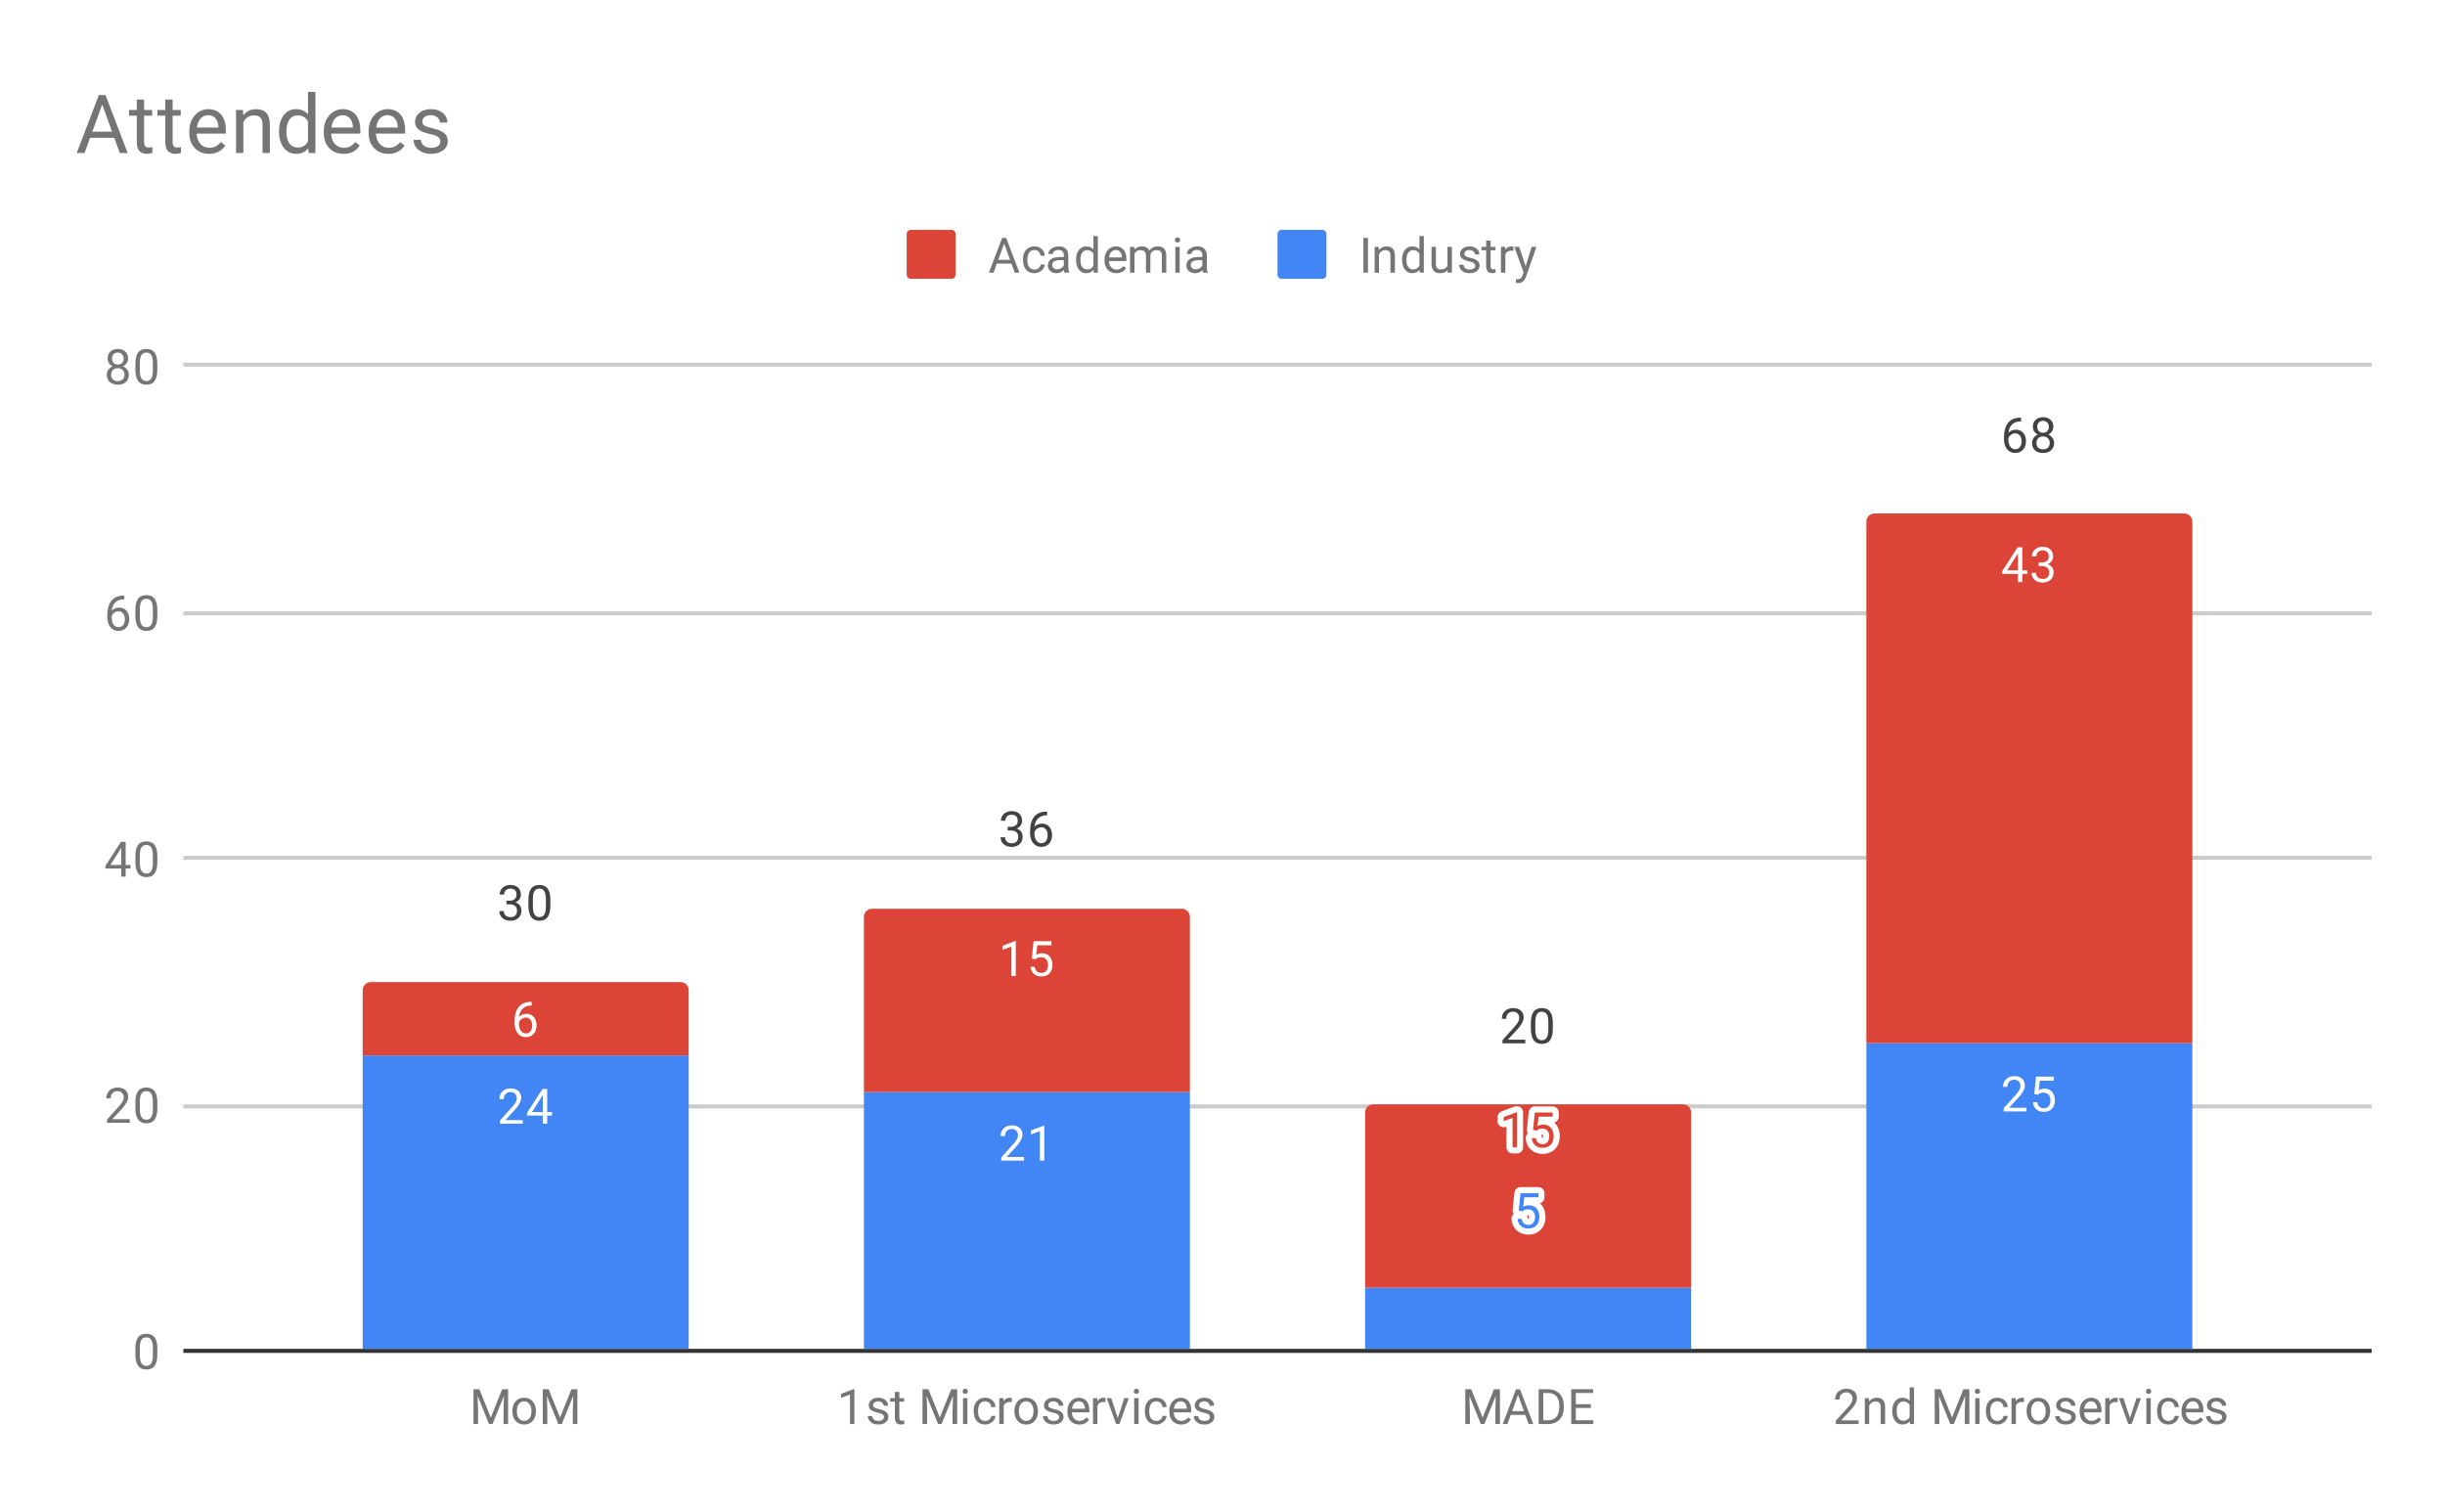<svg version="1.1" viewBox="0.0 0.0 600.0 371.0" fill="none" stroke="none" stroke-linecap="square" stroke-miterlimit="10" width="600" height="371" xmlns:xlink="http://www.w3.org/1999/xlink" xmlns="http://www.w3.org/2000/svg"><path fill="#ffffff" d="M0 0L600.0 0L600.0 371.0L0 371.0L0 0Z" fill-rule="nonzero"/><path fill="#ffffff" d="M0 0L600.0 0L600.0 371.0L0 371.0L0 0Z" fill-rule="nonzero"/><path stroke="#333333" stroke-width="1.0" stroke-linecap="butt" d="M45.5 331.5L581.5 331.5" fill-rule="nonzero"/><path stroke="#cccccc" stroke-width="1.0" stroke-linecap="butt" d="M45.5 271.5L581.5 271.5" fill-rule="nonzero"/><path stroke="#cccccc" stroke-width="1.0" stroke-linecap="butt" d="M45.5 210.5L581.5 210.5" fill-rule="nonzero"/><path stroke="#cccccc" stroke-width="1.0" stroke-linecap="butt" d="M45.5 150.5L581.5 150.5" fill-rule="nonzero"/><path stroke="#cccccc" stroke-width="1.0" stroke-linecap="butt" d="M45.5 89.5L581.5 89.5" fill-rule="nonzero"/><clipPath id="id_0"><path d="M45.55 89.783L581.45 89.783L581.45 331.45L45.55 331.45L45.55 89.783Z" clip-rule="nonzero"/></clipPath><path stroke="#000000" stroke-width="0.0" stroke-linecap="butt" stroke-opacity="0.0" clip-path="url(#id_0)" d="M169.0 331.0L89.0 331.0L89.0 259.0L169.0 259.0Z" fill-rule="nonzero"/><path fill="#4285f4" clip-path="url(#id_0)" d="M169.0 331.0L89.0 331.0L89.0 259.0L169.0 259.0Z" fill-rule="nonzero"/><path stroke="#000000" stroke-width="0.0" stroke-linecap="butt" stroke-opacity="0.0" clip-path="url(#id_0)" d="M292.0 331.0L212.0 331.0L212.0 268.0L292.0 268.0Z" fill-rule="nonzero"/><path fill="#4285f4" clip-path="url(#id_0)" d="M292.0 331.0L212.0 331.0L212.0 268.0L292.0 268.0Z" fill-rule="nonzero"/><path stroke="#000000" stroke-width="0.0" stroke-linecap="butt" stroke-opacity="0.0" clip-path="url(#id_0)" d="M415.0 331.0L335.0 331.0L335.0 316.0L415.0 316.0Z" fill-rule="nonzero"/><path fill="#4285f4" clip-path="url(#id_0)" d="M415.0 331.0L335.0 331.0L335.0 316.0L415.0 316.0Z" fill-rule="nonzero"/><path stroke="#000000" stroke-width="0.0" stroke-linecap="butt" stroke-opacity="0.0" clip-path="url(#id_0)" d="M538.0 331.0L458.0 331.0L458.0 256.0L538.0 256.0Z" fill-rule="nonzero"/><path fill="#4285f4" clip-path="url(#id_0)" d="M538.0 331.0L458.0 331.0L458.0 256.0L538.0 256.0Z" fill-rule="nonzero"/><path stroke="#000000" stroke-width="0.0" stroke-linecap="butt" stroke-opacity="0.0" clip-path="url(#id_0)" d="M169.0 259.0L89.0 259.0L89.0 243.0C89.0 241.895 89.895 241.0 91.0 241.0L167.0 241.0C168.105 241.0 169.0 241.895 169.0 243.0Z" fill-rule="nonzero"/><path fill="#db4437" clip-path="url(#id_0)" d="M169.0 259.0L89.0 259.0L89.0 243.0C89.0 241.895 89.895 241.0 91.0 241.0L167.0 241.0C168.105 241.0 169.0 241.895 169.0 243.0Z" fill-rule="nonzero"/><path stroke="#000000" stroke-width="0.0" stroke-linecap="butt" stroke-opacity="0.0" clip-path="url(#id_0)" d="M292.0 268.0L212.0 268.0L212.0 225.0C212.0 223.895 212.895 223.0 214.0 223.0L290.0 223.0C291.105 223.0 292.0 223.895 292.0 225.0Z" fill-rule="nonzero"/><path fill="#db4437" clip-path="url(#id_0)" d="M292.0 268.0L212.0 268.0L212.0 225.0C212.0 223.895 212.895 223.0 214.0 223.0L290.0 223.0C291.105 223.0 292.0 223.895 292.0 225.0Z" fill-rule="nonzero"/><path stroke="#000000" stroke-width="0.0" stroke-linecap="butt" stroke-opacity="0.0" clip-path="url(#id_0)" d="M415.0 316.0L335.0 316.0L335.0 273.0C335.0 271.895 335.895 271.0 337.0 271.0L413.0 271.0C414.105 271.0 415.0 271.895 415.0 273.0Z" fill-rule="nonzero"/><path fill="#db4437" clip-path="url(#id_0)" d="M415.0 316.0L335.0 316.0L335.0 273.0C335.0 271.895 335.895 271.0 337.0 271.0L413.0 271.0C414.105 271.0 415.0 271.895 415.0 273.0Z" fill-rule="nonzero"/><path stroke="#000000" stroke-width="0.0" stroke-linecap="butt" stroke-opacity="0.0" clip-path="url(#id_0)" d="M538.0 256.0L458.0 256.0L458.0 128.0C458.0 126.895 458.895 126.0 460.0 126.0L536.0 126.0C537.105 126.0 538.0 126.895 538.0 128.0Z" fill-rule="nonzero"/><path fill="#db4437" clip-path="url(#id_0)" d="M538.0 256.0L458.0 256.0L458.0 128.0C458.0 126.895 458.895 126.0 460.0 126.0L536.0 126.0C537.105 126.0 538.0 126.895 538.0 128.0Z" fill-rule="nonzero"/><path stroke="#4285f4" stroke-width="3.0" stroke-linejoin="round" stroke-linecap="round" d="M128.297 275.75L122.703 275.75L122.703 274.969L125.656 271.688Q126.312 270.938 126.562 270.484Q126.812 270.016 126.812 269.516Q126.812 268.844 126.406 268.422Q126.016 267.984 125.328 267.984Q124.531 267.984 124.078 268.453Q123.625 268.906 123.625 269.734L122.547 269.734Q122.547 268.547 123.297 267.828Q124.062 267.094 125.328 267.094Q126.531 267.094 127.219 267.719Q127.906 268.344 127.906 269.391Q127.906 270.641 126.297 272.391L124.016 274.859L128.297 274.859L128.297 275.75ZM134.281 272.891L135.469 272.891L135.469 273.766L134.281 273.766L134.281 275.75L133.203 275.75L133.203 273.766L129.312 273.766L129.312 273.125L133.125 267.219L134.281 267.219L134.281 272.891ZM130.547 272.891L133.203 272.891L133.203 268.703L133.062 268.938L130.547 272.891Z" fill-rule="nonzero"/><path fill="#ffffff" d="M128.297 275.75L122.703 275.75L122.703 274.969L125.656 271.688Q126.312 270.938 126.562 270.484Q126.812 270.016 126.812 269.516Q126.812 268.844 126.406 268.422Q126.016 267.984 125.328 267.984Q124.531 267.984 124.078 268.453Q123.625 268.906 123.625 269.734L122.547 269.734Q122.547 268.547 123.297 267.828Q124.062 267.094 125.328 267.094Q126.531 267.094 127.219 267.719Q127.906 268.344 127.906 269.391Q127.906 270.641 126.297 272.391L124.016 274.859L128.297 274.859L128.297 275.75ZM134.281 272.891L135.469 272.891L135.469 273.766L134.281 273.766L134.281 275.75L133.203 275.75L133.203 273.766L129.312 273.766L129.312 273.125L133.125 267.219L134.281 267.219L134.281 272.891ZM130.547 272.891L133.203 272.891L133.203 268.703L133.062 268.938L130.547 272.891Z" fill-rule="nonzero"/><path stroke="#4285f4" stroke-width="3.0" stroke-linejoin="round" stroke-linecap="round" d="M251.297 284.812L245.703 284.812L245.703 284.031L248.656 280.75Q249.312 280.0 249.562 279.547Q249.812 279.078 249.812 278.578Q249.812 277.906 249.406 277.484Q249.016 277.047 248.328 277.047Q247.531 277.047 247.078 277.516Q246.625 277.969 246.625 278.797L245.547 278.797Q245.547 277.609 246.297 276.891Q247.062 276.156 248.328 276.156Q249.531 276.156 250.219 276.781Q250.906 277.406 250.906 278.453Q250.906 279.703 249.297 281.453L247.016 283.922L251.297 283.922L251.297 284.812ZM256.266 284.812L255.188 284.812L255.188 277.594L253.0 278.391L253.0 277.406L256.109 276.234L256.266 276.234L256.266 284.812Z" fill-rule="nonzero"/><path fill="#ffffff" d="M251.297 284.812L245.703 284.812L245.703 284.031L248.656 280.75Q249.312 280.0 249.562 279.547Q249.812 279.078 249.812 278.578Q249.812 277.906 249.406 277.484Q249.016 277.047 248.328 277.047Q247.531 277.047 247.078 277.516Q246.625 277.969 246.625 278.797L245.547 278.797Q245.547 277.609 246.297 276.891Q247.062 276.156 248.328 276.156Q249.531 276.156 250.219 276.781Q250.906 277.406 250.906 278.453Q250.906 279.703 249.297 281.453L247.016 283.922L251.297 283.922L251.297 284.812ZM256.266 284.812L255.188 284.812L255.188 277.594L253.0 278.391L253.0 277.406L256.109 276.234L256.266 276.234L256.266 284.812Z" fill-rule="nonzero"/><path stroke="#ffffff" stroke-width="3.0" stroke-linejoin="round" stroke-linecap="round" d="M372.703 297.065L373.141 292.815L377.516 292.815L377.516 293.815L374.062 293.815L373.797 296.143Q374.438 295.768 375.234 295.768Q376.391 295.768 377.078 296.549Q377.766 297.315 377.766 298.627Q377.766 299.94 377.047 300.705Q376.344 301.471 375.062 301.471Q373.938 301.471 373.219 300.846Q372.5 300.205 372.406 299.096L373.422 299.096Q373.531 299.83 373.953 300.205Q374.375 300.58 375.062 300.58Q375.812 300.58 376.25 300.065Q376.688 299.549 376.688 298.643Q376.688 297.783 376.219 297.268Q375.75 296.752 374.969 296.752Q374.266 296.752 373.859 297.049L373.578 297.283L372.703 297.065Z" fill-rule="nonzero"/><path fill="#4285f4" d="M372.703 297.065L373.141 292.815L377.516 292.815L377.516 293.815L374.062 293.815L373.797 296.143Q374.438 295.768 375.234 295.768Q376.391 295.768 377.078 296.549Q377.766 297.315 377.766 298.627Q377.766 299.94 377.047 300.705Q376.344 301.471 375.062 301.471Q373.938 301.471 373.219 300.846Q372.5 300.205 372.406 299.096L373.422 299.096Q373.531 299.83 373.953 300.205Q374.375 300.58 375.062 300.58Q375.812 300.58 376.25 300.065Q376.688 299.549 376.688 298.643Q376.688 297.783 376.219 297.268Q375.75 296.752 374.969 296.752Q374.266 296.752 373.859 297.049L373.578 297.283L372.703 297.065Z" fill-rule="nonzero"/><path stroke="#4285f4" stroke-width="3.0" stroke-linejoin="round" stroke-linecap="round" d="M497.297 272.729L491.703 272.729L491.703 271.948L494.656 268.667Q495.312 267.917 495.562 267.464Q495.812 266.995 495.812 266.495Q495.812 265.823 495.406 265.401Q495.016 264.964 494.328 264.964Q493.531 264.964 493.078 265.432Q492.625 265.885 492.625 266.714L491.547 266.714Q491.547 265.526 492.297 264.807Q493.062 264.073 494.328 264.073Q495.531 264.073 496.219 264.698Q496.906 265.323 496.906 266.37Q496.906 267.62 495.297 269.37L493.016 271.839L497.297 271.839L497.297 272.729ZM499.203 268.448L499.641 264.198L504.016 264.198L504.016 265.198L500.562 265.198L500.297 267.526Q500.938 267.151 501.734 267.151Q502.891 267.151 503.578 267.932Q504.266 268.698 504.266 270.01Q504.266 271.323 503.547 272.089Q502.844 272.854 501.562 272.854Q500.438 272.854 499.719 272.229Q499.0 271.589 498.906 270.479L499.922 270.479Q500.031 271.214 500.453 271.589Q500.875 271.964 501.562 271.964Q502.312 271.964 502.75 271.448Q503.188 270.932 503.188 270.026Q503.188 269.167 502.719 268.651Q502.25 268.135 501.469 268.135Q500.766 268.135 500.359 268.432L500.078 268.667L499.203 268.448Z" fill-rule="nonzero"/><path fill="#ffffff" d="M497.297 272.729L491.703 272.729L491.703 271.948L494.656 268.667Q495.312 267.917 495.562 267.464Q495.812 266.995 495.812 266.495Q495.812 265.823 495.406 265.401Q495.016 264.964 494.328 264.964Q493.531 264.964 493.078 265.432Q492.625 265.885 492.625 266.714L491.547 266.714Q491.547 265.526 492.297 264.807Q493.062 264.073 494.328 264.073Q495.531 264.073 496.219 264.698Q496.906 265.323 496.906 266.37Q496.906 267.62 495.297 269.37L493.016 271.839L497.297 271.839L497.297 272.729ZM499.203 268.448L499.641 264.198L504.016 264.198L504.016 265.198L500.562 265.198L500.297 267.526Q500.938 267.151 501.734 267.151Q502.891 267.151 503.578 267.932Q504.266 268.698 504.266 270.01Q504.266 271.323 503.547 272.089Q502.844 272.854 501.562 272.854Q500.438 272.854 499.719 272.229Q499.0 271.589 498.906 270.479L499.922 270.479Q500.031 271.214 500.453 271.589Q500.875 271.964 501.562 271.964Q502.312 271.964 502.75 271.448Q503.188 270.932 503.188 270.026Q503.188 269.167 502.719 268.651Q502.25 268.135 501.469 268.135Q500.766 268.135 500.359 268.432L500.078 268.667L499.203 268.448Z" fill-rule="nonzero"/><path stroke="#db4437" stroke-width="3.0" stroke-linejoin="round" stroke-linecap="round" d="M130.469 245.856L130.469 246.762L130.266 246.762Q129.0 246.794 128.25 247.528Q127.5 248.247 127.375 249.559Q128.062 248.794 129.219 248.794Q130.328 248.794 131.0 249.575Q131.672 250.356 131.672 251.606Q131.672 252.919 130.953 253.716Q130.234 254.512 129.016 254.512Q127.797 254.512 127.031 253.575Q126.281 252.622 126.281 251.137L126.281 250.731Q126.281 248.372 127.281 247.122Q128.281 245.872 130.266 245.856L130.469 245.856ZM129.047 249.7Q128.484 249.7 128.016 250.028Q127.547 250.356 127.359 250.872L127.359 251.262Q127.359 252.325 127.828 252.966Q128.312 253.606 129.016 253.606Q129.75 253.606 130.172 253.075Q130.594 252.528 130.594 251.653Q130.594 250.778 130.172 250.247Q129.75 249.7 129.047 249.7Z" fill-rule="nonzero"/><path fill="#ffffff" d="M130.469 245.856L130.469 246.762L130.266 246.762Q129.0 246.794 128.25 247.528Q127.5 248.247 127.375 249.559Q128.062 248.794 129.219 248.794Q130.328 248.794 131.0 249.575Q131.672 250.356 131.672 251.606Q131.672 252.919 130.953 253.716Q130.234 254.512 129.016 254.512Q127.797 254.512 127.031 253.575Q126.281 252.622 126.281 251.137L126.281 250.731Q126.281 248.372 127.281 247.122Q128.281 245.872 130.266 245.856L130.469 245.856ZM129.047 249.7Q128.484 249.7 128.016 250.028Q127.547 250.356 127.359 250.872L127.359 251.262Q127.359 252.325 127.828 252.966Q128.312 253.606 129.016 253.606Q129.75 253.606 130.172 253.075Q130.594 252.528 130.594 251.653Q130.594 250.778 130.172 250.247Q129.75 249.7 129.047 249.7Z" fill-rule="nonzero"/><path stroke="#db4437" stroke-width="3.0" stroke-linejoin="round" stroke-linecap="round" d="M249.266 239.5L248.188 239.5L248.188 232.281L246.0 233.078L246.0 232.094L249.109 230.922L249.266 230.922L249.266 239.5ZM253.203 235.219L253.641 230.969L258.016 230.969L258.016 231.969L254.562 231.969L254.297 234.297Q254.938 233.922 255.734 233.922Q256.891 233.922 257.578 234.703Q258.266 235.469 258.266 236.781Q258.266 238.094 257.547 238.859Q256.844 239.625 255.562 239.625Q254.438 239.625 253.719 239.0Q253.0 238.359 252.906 237.25L253.922 237.25Q254.031 237.984 254.453 238.359Q254.875 238.734 255.562 238.734Q256.312 238.734 256.75 238.219Q257.188 237.703 257.188 236.797Q257.188 235.938 256.719 235.422Q256.25 234.906 255.469 234.906Q254.766 234.906 254.359 235.203L254.078 235.438L253.203 235.219Z" fill-rule="nonzero"/><path fill="#ffffff" d="M249.266 239.5L248.188 239.5L248.188 232.281L246.0 233.078L246.0 232.094L249.109 230.922L249.266 230.922L249.266 239.5ZM253.203 235.219L253.641 230.969L258.016 230.969L258.016 231.969L254.562 231.969L254.297 234.297Q254.938 233.922 255.734 233.922Q256.891 233.922 257.578 234.703Q258.266 235.469 258.266 236.781Q258.266 238.094 257.547 238.859Q256.844 239.625 255.562 239.625Q254.438 239.625 253.719 239.0Q253.0 238.359 252.906 237.25L253.922 237.25Q254.031 237.984 254.453 238.359Q254.875 238.734 255.562 238.734Q256.312 238.734 256.75 238.219Q257.188 237.703 257.188 236.797Q257.188 235.938 256.719 235.422Q256.25 234.906 255.469 234.906Q254.766 234.906 254.359 235.203L254.078 235.438L253.203 235.219Z" fill-rule="nonzero"/><path stroke="#ffffff" stroke-width="3.0" stroke-linejoin="round" stroke-linecap="round" d="M372.266 281.546L371.188 281.546L371.188 274.327L369.0 275.124L369.0 274.14L372.109 272.968L372.266 272.968L372.266 281.546ZM376.203 277.265L376.641 273.015L381.016 273.015L381.016 274.015L377.562 274.015L377.297 276.343Q377.938 275.968 378.734 275.968Q379.891 275.968 380.578 276.749Q381.266 277.515 381.266 278.827Q381.266 280.14 380.547 280.905Q379.844 281.671 378.562 281.671Q377.438 281.671 376.719 281.046Q376.0 280.405 375.906 279.296L376.922 279.296Q377.031 280.03 377.453 280.405Q377.875 280.78 378.562 280.78Q379.312 280.78 379.75 280.265Q380.188 279.749 380.188 278.843Q380.188 277.983 379.719 277.468Q379.25 276.952 378.469 276.952Q377.766 276.952 377.359 277.249L377.078 277.483L376.203 277.265Z" fill-rule="nonzero"/><path fill="#db4437" d="M372.266 281.546L371.188 281.546L371.188 274.327L369.0 275.124L369.0 274.14L372.109 272.968L372.266 272.968L372.266 281.546ZM376.203 277.265L376.641 273.015L381.016 273.015L381.016 274.015L377.562 274.015L377.297 276.343Q377.938 275.968 378.734 275.968Q379.891 275.968 380.578 276.749Q381.266 277.515 381.266 278.827Q381.266 280.14 380.547 280.905Q379.844 281.671 378.562 281.671Q377.438 281.671 376.719 281.046Q376.0 280.405 375.906 279.296L376.922 279.296Q377.031 280.03 377.453 280.405Q377.875 280.78 378.562 280.78Q379.312 280.78 379.75 280.265Q380.188 279.749 380.188 278.843Q380.188 277.983 379.719 277.468Q379.25 276.952 378.469 276.952Q377.766 276.952 377.359 277.249L377.078 277.483L376.203 277.265Z" fill-rule="nonzero"/><path stroke="#db4437" stroke-width="3.0" stroke-linejoin="round" stroke-linecap="round" d="M496.281 139.974L497.469 139.974L497.469 140.849L496.281 140.849L496.281 142.833L495.203 142.833L495.203 140.849L491.312 140.849L491.312 140.208L495.125 134.302L496.281 134.302L496.281 139.974ZM492.547 139.974L495.203 139.974L495.203 135.786L495.062 136.021L492.547 139.974ZM500.281 138.036L501.094 138.036Q501.875 138.021 502.312 137.63Q502.75 137.24 502.75 136.568Q502.75 135.068 501.25 135.068Q500.547 135.068 500.125 135.474Q499.719 135.88 499.719 136.536L498.625 136.536Q498.625 135.521 499.359 134.849Q500.109 134.177 501.25 134.177Q502.453 134.177 503.141 134.818Q503.828 135.458 503.828 136.599Q503.828 137.161 503.469 137.677Q503.109 138.193 502.484 138.458Q503.188 138.677 503.562 139.193Q503.953 139.708 503.953 140.458Q503.953 141.599 503.203 142.286Q502.453 142.958 501.25 142.958Q500.062 142.958 499.297 142.302Q498.547 141.646 498.547 140.583L499.641 140.583Q499.641 141.255 500.078 141.661Q500.516 142.068 501.266 142.068Q502.047 142.068 502.453 141.661Q502.875 141.24 502.875 140.474Q502.875 139.74 502.422 139.349Q501.969 138.943 501.094 138.927L500.281 138.927L500.281 138.036Z" fill-rule="nonzero"/><path fill="#ffffff" d="M496.281 139.974L497.469 139.974L497.469 140.849L496.281 140.849L496.281 142.833L495.203 142.833L495.203 140.849L491.312 140.849L491.312 140.208L495.125 134.302L496.281 134.302L496.281 139.974ZM492.547 139.974L495.203 139.974L495.203 135.786L495.062 136.021L492.547 139.974ZM500.281 138.036L501.094 138.036Q501.875 138.021 502.312 137.63Q502.75 137.24 502.75 136.568Q502.75 135.068 501.25 135.068Q500.547 135.068 500.125 135.474Q499.719 135.88 499.719 136.536L498.625 136.536Q498.625 135.521 499.359 134.849Q500.109 134.177 501.25 134.177Q502.453 134.177 503.141 134.818Q503.828 135.458 503.828 136.599Q503.828 137.161 503.469 137.677Q503.109 138.193 502.484 138.458Q503.188 138.677 503.562 139.193Q503.953 139.708 503.953 140.458Q503.953 141.599 503.203 142.286Q502.453 142.958 501.25 142.958Q500.062 142.958 499.297 142.302Q498.547 141.646 498.547 140.583L499.641 140.583Q499.641 141.255 500.078 141.661Q500.516 142.068 501.266 142.068Q502.047 142.068 502.453 141.661Q502.875 141.24 502.875 140.474Q502.875 139.74 502.422 139.349Q501.969 138.943 501.094 138.927L500.281 138.927L500.281 138.036Z" fill-rule="nonzero"/><path stroke="#ffffff" stroke-width="3.0" stroke-linejoin="round" stroke-linecap="round" d="M124.281 221.028L125.094 221.028Q125.875 221.012 126.312 220.622Q126.75 220.231 126.75 219.559Q126.75 218.059 125.25 218.059Q124.547 218.059 124.125 218.466Q123.719 218.872 123.719 219.528L122.625 219.528Q122.625 218.512 123.359 217.841Q124.109 217.169 125.25 217.169Q126.453 217.169 127.141 217.809Q127.828 218.45 127.828 219.591Q127.828 220.153 127.469 220.669Q127.109 221.184 126.484 221.45Q127.188 221.669 127.562 222.184Q127.953 222.7 127.953 223.45Q127.953 224.591 127.203 225.278Q126.453 225.95 125.25 225.95Q124.062 225.95 123.297 225.294Q122.547 224.637 122.547 223.575L123.641 223.575Q123.641 224.247 124.078 224.653Q124.516 225.059 125.266 225.059Q126.047 225.059 126.453 224.653Q126.875 224.231 126.875 223.466Q126.875 222.731 126.422 222.341Q125.969 221.934 125.094 221.919L124.281 221.919L124.281 221.028ZM135.062 222.184Q135.062 224.091 134.406 225.028Q133.766 225.95 132.375 225.95Q131.016 225.95 130.359 225.044Q129.703 224.137 129.672 222.325L129.672 220.887Q129.672 218.997 130.312 218.091Q130.969 217.169 132.359 217.169Q133.734 217.169 134.391 218.059Q135.047 218.934 135.062 220.778L135.062 222.184ZM133.969 220.7Q133.969 219.325 133.578 218.7Q133.203 218.059 132.359 218.059Q131.531 218.059 131.141 218.7Q130.766 219.325 130.766 220.622L130.766 222.356Q130.766 223.731 131.156 224.403Q131.562 225.059 132.375 225.059Q133.172 225.059 133.562 224.434Q133.953 223.809 133.969 222.481L133.969 220.7Z" fill-rule="nonzero"/><path fill="#424242" d="M124.281 221.028L125.094 221.028Q125.875 221.012 126.312 220.622Q126.75 220.231 126.75 219.559Q126.75 218.059 125.25 218.059Q124.547 218.059 124.125 218.466Q123.719 218.872 123.719 219.528L122.625 219.528Q122.625 218.512 123.359 217.841Q124.109 217.169 125.25 217.169Q126.453 217.169 127.141 217.809Q127.828 218.45 127.828 219.591Q127.828 220.153 127.469 220.669Q127.109 221.184 126.484 221.45Q127.188 221.669 127.562 222.184Q127.953 222.7 127.953 223.45Q127.953 224.591 127.203 225.278Q126.453 225.95 125.25 225.95Q124.062 225.95 123.297 225.294Q122.547 224.637 122.547 223.575L123.641 223.575Q123.641 224.247 124.078 224.653Q124.516 225.059 125.266 225.059Q126.047 225.059 126.453 224.653Q126.875 224.231 126.875 223.466Q126.875 222.731 126.422 222.341Q125.969 221.934 125.094 221.919L124.281 221.919L124.281 221.028ZM135.062 222.184Q135.062 224.091 134.406 225.028Q133.766 225.95 132.375 225.95Q131.016 225.95 130.359 225.044Q129.703 224.137 129.672 222.325L129.672 220.887Q129.672 218.997 130.312 218.091Q130.969 217.169 132.359 217.169Q133.734 217.169 134.391 218.059Q135.047 218.934 135.062 220.778L135.062 222.184ZM133.969 220.7Q133.969 219.325 133.578 218.7Q133.203 218.059 132.359 218.059Q131.531 218.059 131.141 218.7Q130.766 219.325 130.766 220.622L130.766 222.356Q130.766 223.731 131.156 224.403Q131.562 225.059 132.375 225.059Q133.172 225.059 133.562 224.434Q133.953 223.809 133.969 222.481L133.969 220.7Z" fill-rule="nonzero"/><path stroke="#ffffff" stroke-width="3.0" stroke-linejoin="round" stroke-linecap="round" d="M247.281 202.903L248.094 202.903Q248.875 202.887 249.312 202.497Q249.75 202.106 249.75 201.434Q249.75 199.934 248.25 199.934Q247.547 199.934 247.125 200.341Q246.719 200.747 246.719 201.403L245.625 201.403Q245.625 200.387 246.359 199.716Q247.109 199.044 248.25 199.044Q249.453 199.044 250.141 199.684Q250.828 200.325 250.828 201.466Q250.828 202.028 250.469 202.544Q250.109 203.059 249.484 203.325Q250.188 203.544 250.562 204.059Q250.953 204.575 250.953 205.325Q250.953 206.466 250.203 207.153Q249.453 207.825 248.25 207.825Q247.062 207.825 246.297 207.169Q245.547 206.512 245.547 205.45L246.641 205.45Q246.641 206.122 247.078 206.528Q247.516 206.934 248.266 206.934Q249.047 206.934 249.453 206.528Q249.875 206.106 249.875 205.341Q249.875 204.606 249.422 204.216Q248.969 203.809 248.094 203.794L247.281 203.794L247.281 202.903ZM256.969 199.169L256.969 200.075L256.766 200.075Q255.5 200.106 254.75 200.841Q254.0 201.559 253.875 202.872Q254.562 202.106 255.719 202.106Q256.828 202.106 257.5 202.887Q258.172 203.669 258.172 204.919Q258.172 206.231 257.453 207.028Q256.734 207.825 255.516 207.825Q254.297 207.825 253.531 206.887Q252.781 205.934 252.781 204.45L252.781 204.044Q252.781 201.684 253.781 200.434Q254.781 199.184 256.766 199.169L256.969 199.169ZM255.547 203.012Q254.984 203.012 254.516 203.341Q254.047 203.669 253.859 204.184L253.859 204.575Q253.859 205.637 254.328 206.278Q254.812 206.919 255.516 206.919Q256.25 206.919 256.672 206.387Q257.094 205.841 257.094 204.966Q257.094 204.091 256.672 203.559Q256.25 203.012 255.547 203.012Z" fill-rule="nonzero"/><path fill="#424242" d="M247.281 202.903L248.094 202.903Q248.875 202.887 249.312 202.497Q249.75 202.106 249.75 201.434Q249.75 199.934 248.25 199.934Q247.547 199.934 247.125 200.341Q246.719 200.747 246.719 201.403L245.625 201.403Q245.625 200.387 246.359 199.716Q247.109 199.044 248.25 199.044Q249.453 199.044 250.141 199.684Q250.828 200.325 250.828 201.466Q250.828 202.028 250.469 202.544Q250.109 203.059 249.484 203.325Q250.188 203.544 250.562 204.059Q250.953 204.575 250.953 205.325Q250.953 206.466 250.203 207.153Q249.453 207.825 248.25 207.825Q247.062 207.825 246.297 207.169Q245.547 206.512 245.547 205.45L246.641 205.45Q246.641 206.122 247.078 206.528Q247.516 206.934 248.266 206.934Q249.047 206.934 249.453 206.528Q249.875 206.106 249.875 205.341Q249.875 204.606 249.422 204.216Q248.969 203.809 248.094 203.794L247.281 203.794L247.281 202.903ZM256.969 199.169L256.969 200.075L256.766 200.075Q255.5 200.106 254.75 200.841Q254.0 201.559 253.875 202.872Q254.562 202.106 255.719 202.106Q256.828 202.106 257.5 202.887Q258.172 203.669 258.172 204.919Q258.172 206.231 257.453 207.028Q256.734 207.825 255.516 207.825Q254.297 207.825 253.531 206.887Q252.781 205.934 252.781 204.45L252.781 204.044Q252.781 201.684 253.781 200.434Q254.781 199.184 256.766 199.169L256.969 199.169ZM255.547 203.012Q254.984 203.012 254.516 203.341Q254.047 203.669 253.859 204.184L253.859 204.575Q253.859 205.637 254.328 206.278Q254.812 206.919 255.516 206.919Q256.25 206.919 256.672 206.387Q257.094 205.841 257.094 204.966Q257.094 204.091 256.672 203.559Q256.25 203.012 255.547 203.012Z" fill-rule="nonzero"/><path stroke="#ffffff" stroke-width="3.0" stroke-linejoin="round" stroke-linecap="round" d="M374.297 256.033L368.703 256.033L368.703 255.252L371.656 251.971Q372.312 251.221 372.562 250.768Q372.812 250.299 372.812 249.799Q372.812 249.127 372.406 248.705Q372.016 248.268 371.328 248.268Q370.531 248.268 370.078 248.736Q369.625 249.19 369.625 250.018L368.547 250.018Q368.547 248.83 369.297 248.111Q370.062 247.377 371.328 247.377Q372.531 247.377 373.219 248.002Q373.906 248.627 373.906 249.674Q373.906 250.924 372.297 252.674L370.016 255.143L374.297 255.143L374.297 256.033ZM381.062 252.393Q381.062 254.299 380.406 255.236Q379.766 256.158 378.375 256.158Q377.016 256.158 376.359 255.252Q375.703 254.346 375.672 252.533L375.672 251.096Q375.672 249.205 376.312 248.299Q376.969 247.377 378.359 247.377Q379.734 247.377 380.391 248.268Q381.047 249.143 381.062 250.986L381.062 252.393ZM379.969 250.908Q379.969 249.533 379.578 248.908Q379.203 248.268 378.359 248.268Q377.531 248.268 377.141 248.908Q376.766 249.533 376.766 250.83L376.766 252.565Q376.766 253.94 377.156 254.611Q377.562 255.268 378.375 255.268Q379.172 255.268 379.562 254.643Q379.953 254.018 379.969 252.69L379.969 250.908Z" fill-rule="nonzero"/><path fill="#424242" d="M374.297 256.033L368.703 256.033L368.703 255.252L371.656 251.971Q372.312 251.221 372.562 250.768Q372.812 250.299 372.812 249.799Q372.812 249.127 372.406 248.705Q372.016 248.268 371.328 248.268Q370.531 248.268 370.078 248.736Q369.625 249.19 369.625 250.018L368.547 250.018Q368.547 248.83 369.297 248.111Q370.062 247.377 371.328 247.377Q372.531 247.377 373.219 248.002Q373.906 248.627 373.906 249.674Q373.906 250.924 372.297 252.674L370.016 255.143L374.297 255.143L374.297 256.033ZM381.062 252.393Q381.062 254.299 380.406 255.236Q379.766 256.158 378.375 256.158Q377.016 256.158 376.359 255.252Q375.703 254.346 375.672 252.533L375.672 251.096Q375.672 249.205 376.312 248.299Q376.969 247.377 378.359 247.377Q379.734 247.377 380.391 248.268Q381.047 249.143 381.062 250.986L381.062 252.393ZM379.969 250.908Q379.969 249.533 379.578 248.908Q379.203 248.268 378.359 248.268Q377.531 248.268 377.141 248.908Q376.766 249.533 376.766 250.83L376.766 252.565Q376.766 253.94 377.156 254.611Q377.562 255.268 378.375 255.268Q379.172 255.268 379.562 254.643Q379.953 254.018 379.969 252.69L379.969 250.908Z" fill-rule="nonzero"/><path stroke="#ffffff" stroke-width="3.0" stroke-linejoin="round" stroke-linecap="round" d="M495.969 102.502L495.969 103.408L495.766 103.408Q494.5 103.44 493.75 104.174Q493.0 104.893 492.875 106.205Q493.562 105.44 494.719 105.44Q495.828 105.44 496.5 106.221Q497.172 107.002 497.172 108.252Q497.172 109.565 496.453 110.361Q495.734 111.158 494.516 111.158Q493.297 111.158 492.531 110.221Q491.781 109.268 491.781 107.783L491.781 107.377Q491.781 105.018 492.781 103.768Q493.781 102.518 495.766 102.502L495.969 102.502ZM494.547 106.346Q493.984 106.346 493.516 106.674Q493.047 107.002 492.859 107.518L492.859 107.908Q492.859 108.971 493.328 109.611Q493.812 110.252 494.516 110.252Q495.25 110.252 495.672 109.721Q496.094 109.174 496.094 108.299Q496.094 107.424 495.672 106.893Q495.25 106.346 494.547 106.346ZM503.891 104.721Q503.891 105.361 503.547 105.861Q503.203 106.361 502.641 106.643Q503.297 106.924 503.688 107.486Q504.078 108.033 504.078 108.736Q504.078 109.83 503.328 110.502Q502.594 111.158 501.375 111.158Q500.141 111.158 499.391 110.502Q498.656 109.83 498.656 108.736Q498.656 108.033 499.031 107.486Q499.406 106.924 500.078 106.643Q499.516 106.361 499.188 105.861Q498.859 105.361 498.859 104.721Q498.859 103.643 499.547 103.018Q500.234 102.377 501.375 102.377Q502.5 102.377 503.188 103.018Q503.891 103.643 503.891 104.721ZM503.0 108.705Q503.0 107.986 502.547 107.549Q502.094 107.096 501.359 107.096Q500.625 107.096 500.172 107.549Q499.734 107.986 499.734 108.721Q499.734 109.44 500.172 109.861Q500.609 110.268 501.375 110.268Q502.125 110.268 502.562 109.846Q503.0 109.424 503.0 108.705ZM501.375 103.268Q500.734 103.268 500.328 103.674Q499.938 104.065 499.938 104.752Q499.938 105.393 500.328 105.799Q500.719 106.205 501.359 106.205Q502.016 106.205 502.406 105.799Q502.797 105.393 502.797 104.752Q502.797 104.096 502.391 103.69Q501.984 103.268 501.375 103.268Z" fill-rule="nonzero"/><path fill="#424242" d="M495.969 102.502L495.969 103.408L495.766 103.408Q494.5 103.44 493.75 104.174Q493.0 104.893 492.875 106.205Q493.562 105.44 494.719 105.44Q495.828 105.44 496.5 106.221Q497.172 107.002 497.172 108.252Q497.172 109.565 496.453 110.361Q495.734 111.158 494.516 111.158Q493.297 111.158 492.531 110.221Q491.781 109.268 491.781 107.783L491.781 107.377Q491.781 105.018 492.781 103.768Q493.781 102.518 495.766 102.502L495.969 102.502ZM494.547 106.346Q493.984 106.346 493.516 106.674Q493.047 107.002 492.859 107.518L492.859 107.908Q492.859 108.971 493.328 109.611Q493.812 110.252 494.516 110.252Q495.25 110.252 495.672 109.721Q496.094 109.174 496.094 108.299Q496.094 107.424 495.672 106.893Q495.25 106.346 494.547 106.346ZM503.891 104.721Q503.891 105.361 503.547 105.861Q503.203 106.361 502.641 106.643Q503.297 106.924 503.688 107.486Q504.078 108.033 504.078 108.736Q504.078 109.83 503.328 110.502Q502.594 111.158 501.375 111.158Q500.141 111.158 499.391 110.502Q498.656 109.83 498.656 108.736Q498.656 108.033 499.031 107.486Q499.406 106.924 500.078 106.643Q499.516 106.361 499.188 105.861Q498.859 105.361 498.859 104.721Q498.859 103.643 499.547 103.018Q500.234 102.377 501.375 102.377Q502.5 102.377 503.188 103.018Q503.891 103.643 503.891 104.721ZM503.0 108.705Q503.0 107.986 502.547 107.549Q502.094 107.096 501.359 107.096Q500.625 107.096 500.172 107.549Q499.734 107.986 499.734 108.721Q499.734 109.44 500.172 109.861Q500.609 110.268 501.375 110.268Q502.125 110.268 502.562 109.846Q503.0 109.424 503.0 108.705ZM501.375 103.268Q500.734 103.268 500.328 103.674Q499.938 104.065 499.938 104.752Q499.938 105.393 500.328 105.799Q500.719 106.205 501.359 106.205Q502.016 106.205 502.406 105.799Q502.797 105.393 502.797 104.752Q502.797 104.096 502.391 103.69Q501.984 103.268 501.375 103.268Z" fill-rule="nonzero"/><path fill="#757575" d="M38.612 332.309Q38.612 334.216 37.956 335.153Q37.316 336.075 35.925 336.075Q34.566 336.075 33.909 335.169Q33.253 334.262 33.222 332.45L33.222 331.012Q33.222 329.122 33.862 328.216Q34.519 327.294 35.909 327.294Q37.284 327.294 37.941 328.184Q38.597 329.059 38.612 330.903L38.612 332.309ZM37.519 330.825Q37.519 329.45 37.128 328.825Q36.753 328.184 35.909 328.184Q35.081 328.184 34.691 328.825Q34.316 329.45 34.316 330.747L34.316 332.481Q34.316 333.856 34.706 334.528Q35.112 335.184 35.925 335.184Q36.722 335.184 37.112 334.559Q37.503 333.934 37.519 332.606L37.519 330.825Z" fill-rule="nonzero"/><path fill="#757575" d="M31.847 275.533L26.253 275.533L26.253 274.752L29.206 271.471Q29.863 270.721 30.113 270.268Q30.363 269.799 30.363 269.299Q30.363 268.627 29.956 268.205Q29.566 267.768 28.878 267.768Q28.081 267.768 27.628 268.236Q27.175 268.69 27.175 269.518L26.097 269.518Q26.097 268.33 26.847 267.611Q27.613 266.877 28.878 266.877Q30.081 266.877 30.769 267.502Q31.456 268.127 31.456 269.174Q31.456 270.424 29.847 272.174L27.566 274.643L31.847 274.643L31.847 275.533ZM38.612 271.893Q38.612 273.799 37.956 274.736Q37.316 275.658 35.925 275.658Q34.566 275.658 33.909 274.752Q33.253 273.846 33.222 272.033L33.222 270.596Q33.222 268.705 33.862 267.799Q34.519 266.877 35.909 266.877Q37.284 266.877 37.941 267.768Q38.597 268.643 38.612 270.486L38.612 271.893ZM37.519 270.408Q37.519 269.033 37.128 268.408Q36.753 267.768 35.909 267.768Q35.081 267.768 34.691 268.408Q34.316 269.033 34.316 270.33L34.316 272.065Q34.316 273.44 34.706 274.111Q35.112 274.768 35.925 274.768Q36.722 274.768 37.112 274.143Q37.503 273.518 37.519 272.19L37.519 270.408Z" fill-rule="nonzero"/><path fill="#757575" d="M30.831 212.257L32.019 212.257L32.019 213.132L30.831 213.132L30.831 215.117L29.753 215.117L29.753 213.132L25.863 213.132L25.863 212.492L29.675 206.585L30.831 206.585L30.831 212.257ZM27.097 212.257L29.753 212.257L29.753 208.07L29.613 208.304L27.097 212.257ZM38.612 211.476Q38.612 213.382 37.956 214.32Q37.316 215.242 35.925 215.242Q34.566 215.242 33.909 214.335Q33.253 213.429 33.222 211.617L33.222 210.179Q33.222 208.289 33.862 207.382Q34.519 206.46 35.909 206.46Q37.284 206.46 37.941 207.351Q38.597 208.226 38.612 210.07L38.612 211.476ZM37.519 209.992Q37.519 208.617 37.128 207.992Q36.753 207.351 35.909 207.351Q35.081 207.351 34.691 207.992Q34.316 208.617 34.316 209.914L34.316 211.648Q34.316 213.023 34.706 213.695Q35.112 214.351 35.925 214.351Q36.722 214.351 37.112 213.726Q37.503 213.101 37.519 211.773L37.519 209.992Z" fill-rule="nonzero"/><path fill="#757575" d="M30.519 146.169L30.519 147.075L30.316 147.075Q29.05 147.106 28.3 147.841Q27.55 148.559 27.425 149.872Q28.113 149.106 29.269 149.106Q30.378 149.106 31.05 149.887Q31.722 150.669 31.722 151.919Q31.722 153.231 31.003 154.028Q30.284 154.825 29.066 154.825Q27.847 154.825 27.081 153.887Q26.331 152.934 26.331 151.45L26.331 151.044Q26.331 148.684 27.331 147.434Q28.331 146.184 30.316 146.169L30.519 146.169ZM29.097 150.012Q28.534 150.012 28.066 150.341Q27.597 150.669 27.409 151.184L27.409 151.575Q27.409 152.637 27.878 153.278Q28.363 153.919 29.066 153.919Q29.8 153.919 30.222 153.387Q30.644 152.841 30.644 151.966Q30.644 151.091 30.222 150.559Q29.8 150.012 29.097 150.012ZM38.612 151.059Q38.612 152.966 37.956 153.903Q37.316 154.825 35.925 154.825Q34.566 154.825 33.909 153.919Q33.253 153.012 33.222 151.2L33.222 149.762Q33.222 147.872 33.862 146.966Q34.519 146.044 35.909 146.044Q37.284 146.044 37.941 146.934Q38.597 147.809 38.612 149.653L38.612 151.059ZM37.519 149.575Q37.519 148.2 37.128 147.575Q36.753 146.934 35.909 146.934Q35.081 146.934 34.691 147.575Q34.316 148.2 34.316 149.497L34.316 151.231Q34.316 152.606 34.706 153.278Q35.112 153.934 35.925 153.934Q36.722 153.934 37.112 153.309Q37.503 152.684 37.519 151.356L37.519 149.575Z" fill-rule="nonzero"/><path fill="#757575" d="M31.441 87.971Q31.441 88.611 31.097 89.111Q30.753 89.611 30.191 89.893Q30.847 90.174 31.238 90.736Q31.628 91.283 31.628 91.986Q31.628 93.08 30.878 93.752Q30.144 94.408 28.925 94.408Q27.691 94.408 26.941 93.752Q26.206 93.08 26.206 91.986Q26.206 91.283 26.581 90.736Q26.956 90.174 27.628 89.893Q27.066 89.611 26.738 89.111Q26.409 88.611 26.409 87.971Q26.409 86.893 27.097 86.268Q27.784 85.627 28.925 85.627Q30.05 85.627 30.738 86.268Q31.441 86.893 31.441 87.971ZM30.55 91.955Q30.55 91.236 30.097 90.799Q29.644 90.346 28.909 90.346Q28.175 90.346 27.722 90.799Q27.284 91.236 27.284 91.971Q27.284 92.69 27.722 93.111Q28.159 93.518 28.925 93.518Q29.675 93.518 30.113 93.096Q30.55 92.674 30.55 91.955ZM28.925 86.518Q28.284 86.518 27.878 86.924Q27.488 87.315 27.488 88.002Q27.488 88.643 27.878 89.049Q28.269 89.455 28.909 89.455Q29.566 89.455 29.956 89.049Q30.347 88.643 30.347 88.002Q30.347 87.346 29.941 86.94Q29.534 86.518 28.925 86.518ZM38.612 90.643Q38.612 92.549 37.956 93.486Q37.316 94.408 35.925 94.408Q34.566 94.408 33.909 93.502Q33.253 92.596 33.222 90.783L33.222 89.346Q33.222 87.455 33.862 86.549Q34.519 85.627 35.909 85.627Q37.284 85.627 37.941 86.518Q38.597 87.393 38.612 89.236L38.612 90.643ZM37.519 89.158Q37.519 87.783 37.128 87.158Q36.753 86.518 35.909 86.518Q35.081 86.518 34.691 87.158Q34.316 87.783 34.316 89.08L34.316 90.815Q34.316 92.19 34.706 92.861Q35.112 93.518 35.925 93.518Q36.722 93.518 37.112 92.893Q37.503 92.268 37.519 90.94L37.519 89.158Z" fill-rule="nonzero"/><path fill="#757575" d="M117.644 340.919L120.441 347.872L123.223 340.919L124.691 340.919L124.691 349.45L123.566 349.45L123.566 346.122L123.676 342.544L120.863 349.45L120.004 349.45L117.207 342.559L117.316 346.122L117.316 349.45L116.191 349.45L116.191 340.919L117.644 340.919ZM125.738 346.216Q125.738 345.294 126.098 344.544Q126.473 343.794 127.129 343.403Q127.785 342.997 128.613 342.997Q129.91 342.997 130.707 343.887Q131.519 344.778 131.519 346.278L131.519 346.356Q131.519 347.278 131.16 348.012Q130.801 348.747 130.144 349.169Q129.488 349.575 128.629 349.575Q127.348 349.575 126.535 348.684Q125.738 347.778 125.738 346.294L125.738 346.216ZM126.832 346.356Q126.832 347.403 127.316 348.044Q127.816 348.684 128.629 348.684Q129.457 348.684 129.941 348.044Q130.426 347.387 130.426 346.216Q130.426 345.184 129.926 344.544Q129.441 343.887 128.613 343.887Q127.816 343.887 127.316 344.528Q126.832 345.153 126.832 346.356ZM134.644 340.919L137.441 347.872L140.223 340.919L141.691 340.919L141.691 349.45L140.566 349.45L140.566 346.122L140.676 342.544L137.863 349.45L137.004 349.45L134.207 342.559L134.316 346.122L134.316 349.45L133.191 349.45L133.191 340.919L134.644 340.919Z" fill-rule="nonzero"/><path fill="#757575" d="M209.668 349.45L208.59 349.45L208.59 342.231L206.402 343.028L206.402 342.044L209.512 340.872L209.668 340.872L209.668 349.45ZM216.918 347.762Q216.918 347.325 216.574 347.091Q216.246 346.841 215.418 346.669Q214.605 346.497 214.121 346.247Q213.637 345.997 213.402 345.669Q213.184 345.325 213.184 344.856Q213.184 344.075 213.84 343.544Q214.496 342.997 215.527 342.997Q216.605 342.997 217.262 343.559Q217.934 344.106 217.934 344.966L216.855 344.966Q216.855 344.528 216.465 344.216Q216.09 343.887 215.527 343.887Q214.934 343.887 214.59 344.153Q214.262 344.403 214.262 344.809Q214.262 345.2 214.574 345.403Q214.887 345.606 215.699 345.794Q216.512 345.966 217.012 346.216Q217.512 346.466 217.746 346.825Q217.996 347.184 217.996 347.684Q217.996 348.544 217.309 349.059Q216.637 349.575 215.559 349.575Q214.793 349.575 214.199 349.309Q213.621 349.028 213.293 348.544Q212.965 348.059 212.965 347.497L214.043 347.497Q214.074 348.044 214.48 348.372Q214.887 348.684 215.559 348.684Q216.168 348.684 216.543 348.434Q216.918 348.184 216.918 347.762ZM220.699 341.575L220.699 343.106L221.871 343.106L221.871 343.95L220.699 343.95L220.699 347.872Q220.699 348.262 220.855 348.45Q221.012 348.637 221.387 348.637Q221.574 348.637 221.902 348.575L221.902 349.45Q221.48 349.575 221.074 349.575Q220.355 349.575 219.98 349.137Q219.605 348.684 219.605 347.872L219.605 343.95L218.449 343.95L218.449 343.106L219.605 343.106L219.605 341.575L220.699 341.575ZM227.84 340.919L230.637 347.872L233.418 340.919L234.887 340.919L234.887 349.45L233.762 349.45L233.762 346.122L233.871 342.544L231.059 349.45L230.199 349.45L227.402 342.559L227.512 346.122L227.512 349.45L226.387 349.45L226.387 340.919L227.84 340.919ZM237.402 349.45L236.324 349.45L236.324 343.106L237.402 343.106L237.402 349.45ZM236.23 341.434Q236.23 341.169 236.387 340.981Q236.559 340.794 236.871 340.794Q237.184 340.794 237.34 340.981Q237.512 341.169 237.512 341.434Q237.512 341.684 237.34 341.872Q237.184 342.044 236.871 342.044Q236.559 342.044 236.387 341.872Q236.23 341.684 236.23 341.434ZM241.762 348.684Q242.34 348.684 242.777 348.341Q243.215 347.981 243.262 347.45L244.293 347.45Q244.262 347.997 243.902 348.497Q243.559 348.981 242.98 349.278Q242.418 349.575 241.762 349.575Q240.465 349.575 239.699 348.716Q238.949 347.841 238.949 346.341L238.949 346.153Q238.949 345.231 239.277 344.512Q239.621 343.794 240.246 343.403Q240.887 342.997 241.762 342.997Q242.824 342.997 243.527 343.637Q244.246 344.262 244.293 345.294L243.262 345.294Q243.215 344.669 242.793 344.278Q242.371 343.887 241.762 343.887Q240.934 343.887 240.48 344.481Q240.027 345.075 240.027 346.2L240.027 346.403Q240.027 347.497 240.48 348.091Q240.934 348.684 241.762 348.684ZM248.293 344.075Q248.043 344.044 247.762 344.044Q246.684 344.044 246.309 344.95L246.309 349.45L245.23 349.45L245.23 343.106L246.277 343.106L246.293 343.841Q246.824 342.997 247.809 342.997Q248.121 342.997 248.293 343.075L248.293 344.075ZM248.934 346.216Q248.934 345.294 249.293 344.544Q249.668 343.794 250.324 343.403Q250.98 342.997 251.809 342.997Q253.105 342.997 253.902 343.887Q254.715 344.778 254.715 346.278L254.715 346.356Q254.715 347.278 254.355 348.012Q253.996 348.747 253.34 349.169Q252.684 349.575 251.824 349.575Q250.543 349.575 249.73 348.684Q248.934 347.778 248.934 346.294L248.934 346.216ZM250.027 346.356Q250.027 347.403 250.512 348.044Q251.012 348.684 251.824 348.684Q252.652 348.684 253.137 348.044Q253.621 347.387 253.621 346.216Q253.621 345.184 253.121 344.544Q252.637 343.887 251.809 343.887Q251.012 343.887 250.512 344.528Q250.027 345.153 250.027 346.356ZM259.918 347.762Q259.918 347.325 259.574 347.091Q259.246 346.841 258.418 346.669Q257.605 346.497 257.121 346.247Q256.637 345.997 256.402 345.669Q256.184 345.325 256.184 344.856Q256.184 344.075 256.84 343.544Q257.496 342.997 258.527 342.997Q259.605 342.997 260.262 343.559Q260.934 344.106 260.934 344.966L259.855 344.966Q259.855 344.528 259.465 344.216Q259.09 343.887 258.527 343.887Q257.934 343.887 257.59 344.153Q257.262 344.403 257.262 344.809Q257.262 345.2 257.574 345.403Q257.887 345.606 258.699 345.794Q259.512 345.966 260.012 346.216Q260.512 346.466 260.746 346.825Q260.996 347.184 260.996 347.684Q260.996 348.544 260.309 349.059Q259.637 349.575 258.559 349.575Q257.793 349.575 257.199 349.309Q256.621 349.028 256.293 348.544Q255.965 348.059 255.965 347.497L257.043 347.497Q257.074 348.044 257.48 348.372Q257.887 348.684 258.559 348.684Q259.168 348.684 259.543 348.434Q259.918 348.184 259.918 347.762ZM264.855 349.575Q263.559 349.575 262.746 348.731Q261.949 347.872 261.949 346.45L261.949 346.262Q261.949 345.309 262.309 344.575Q262.668 343.825 263.309 343.419Q263.965 342.997 264.715 342.997Q265.949 342.997 266.637 343.809Q267.324 344.622 267.324 346.137L267.324 346.591L263.027 346.591Q263.059 347.528 263.574 348.106Q264.105 348.684 264.918 348.684Q265.48 348.684 265.871 348.45Q266.277 348.216 266.59 347.825L267.246 348.341Q266.449 349.575 264.855 349.575ZM264.715 343.887Q264.059 343.887 263.605 344.372Q263.168 344.841 263.074 345.7L266.246 345.7L266.246 345.622Q266.199 344.794 265.793 344.341Q265.402 343.887 264.715 343.887ZM271.293 344.075Q271.043 344.044 270.762 344.044Q269.684 344.044 269.309 344.95L269.309 349.45L268.23 349.45L268.23 343.106L269.277 343.106L269.293 343.841Q269.824 342.997 270.809 342.997Q271.121 342.997 271.293 343.075L271.293 344.075ZM274.309 347.981L275.887 343.106L276.996 343.106L274.715 349.45L273.887 349.45L271.59 343.106L272.699 343.106L274.309 347.981ZM279.402 349.45L278.324 349.45L278.324 343.106L279.402 343.106L279.402 349.45ZM278.23 341.434Q278.23 341.169 278.387 340.981Q278.559 340.794 278.871 340.794Q279.184 340.794 279.34 340.981Q279.512 341.169 279.512 341.434Q279.512 341.684 279.34 341.872Q279.184 342.044 278.871 342.044Q278.559 342.044 278.387 341.872Q278.23 341.684 278.23 341.434ZM283.762 348.684Q284.34 348.684 284.777 348.341Q285.215 347.981 285.262 347.45L286.293 347.45Q286.262 347.997 285.902 348.497Q285.559 348.981 284.98 349.278Q284.418 349.575 283.762 349.575Q282.465 349.575 281.699 348.716Q280.949 347.841 280.949 346.341L280.949 346.153Q280.949 345.231 281.277 344.512Q281.621 343.794 282.246 343.403Q282.887 342.997 283.762 342.997Q284.824 342.997 285.527 343.637Q286.246 344.262 286.293 345.294L285.262 345.294Q285.215 344.669 284.793 344.278Q284.371 343.887 283.762 343.887Q282.934 343.887 282.48 344.481Q282.027 345.075 282.027 346.2L282.027 346.403Q282.027 347.497 282.48 348.091Q282.934 348.684 283.762 348.684ZM289.855 349.575Q288.559 349.575 287.746 348.731Q286.949 347.872 286.949 346.45L286.949 346.262Q286.949 345.309 287.309 344.575Q287.668 343.825 288.309 343.419Q288.965 342.997 289.715 342.997Q290.949 342.997 291.637 343.809Q292.324 344.622 292.324 346.137L292.324 346.591L288.027 346.591Q288.059 347.528 288.574 348.106Q289.105 348.684 289.918 348.684Q290.48 348.684 290.871 348.45Q291.277 348.216 291.59 347.825L292.246 348.341Q291.449 349.575 289.855 349.575ZM289.715 343.887Q289.059 343.887 288.605 344.372Q288.168 344.841 288.074 345.7L291.246 345.7L291.246 345.622Q291.199 344.794 290.793 344.341Q290.402 343.887 289.715 343.887ZM296.918 347.762Q296.918 347.325 296.574 347.091Q296.246 346.841 295.418 346.669Q294.605 346.497 294.121 346.247Q293.637 345.997 293.402 345.669Q293.184 345.325 293.184 344.856Q293.184 344.075 293.84 343.544Q294.496 342.997 295.527 342.997Q296.605 342.997 297.262 343.559Q297.934 344.106 297.934 344.966L296.855 344.966Q296.855 344.528 296.465 344.216Q296.09 343.887 295.527 343.887Q294.934 343.887 294.59 344.153Q294.262 344.403 294.262 344.809Q294.262 345.2 294.574 345.403Q294.887 345.606 295.699 345.794Q296.512 345.966 297.012 346.216Q297.512 346.466 297.746 346.825Q297.996 347.184 297.996 347.684Q297.996 348.544 297.309 349.059Q296.637 349.575 295.559 349.575Q294.793 349.575 294.199 349.309Q293.621 349.028 293.293 348.544Q292.965 348.059 292.965 347.497L294.043 347.497Q294.074 348.044 294.48 348.372Q294.887 348.684 295.559 348.684Q296.168 348.684 296.543 348.434Q296.918 348.184 296.918 347.762Z" fill-rule="nonzero"/><path fill="#757575" d="M361.035 340.919L363.832 347.872L366.613 340.919L368.082 340.919L368.082 349.45L366.957 349.45L366.957 346.122L367.066 342.544L364.254 349.45L363.395 349.45L360.598 342.559L360.707 346.122L360.707 349.45L359.582 349.45L359.582 340.919L361.035 340.919ZM374.301 347.216L370.723 347.216L369.926 349.45L368.77 349.45L372.02 340.919L373.004 340.919L376.27 349.45L375.113 349.45L374.301 347.216ZM371.066 346.294L373.973 346.294L372.52 342.309L371.066 346.294ZM377.582 349.45L377.582 340.919L380.004 340.919Q381.113 340.919 381.957 341.419Q382.816 341.903 383.285 342.809Q383.754 343.716 383.754 344.903L383.754 345.434Q383.754 346.653 383.285 347.559Q382.832 348.466 381.957 348.95Q381.098 349.434 379.957 349.45L377.582 349.45ZM378.707 341.841L378.707 348.528L379.895 348.528Q381.191 348.528 381.91 347.731Q382.645 346.919 382.645 345.419L382.645 344.919Q382.645 343.466 381.957 342.669Q381.285 341.856 380.02 341.841L378.707 341.841ZM390.41 345.512L386.707 345.512L386.707 348.528L391.004 348.528L391.004 349.45L385.582 349.45L385.582 340.919L390.957 340.919L390.957 341.841L386.707 341.841L386.707 344.591L390.41 344.591L390.41 345.512Z" fill-rule="nonzero"/><path fill="#757575" d="M456.09 349.45L450.496 349.45L450.496 348.669L453.449 345.387Q454.106 344.637 454.356 344.184Q454.606 343.716 454.606 343.216Q454.606 342.544 454.199 342.122Q453.809 341.684 453.121 341.684Q452.324 341.684 451.871 342.153Q451.418 342.606 451.418 343.434L450.34 343.434Q450.34 342.247 451.09 341.528Q451.856 340.794 453.121 340.794Q454.324 340.794 455.012 341.419Q455.699 342.044 455.699 343.091Q455.699 344.341 454.09 346.091L451.809 348.559L456.09 348.559L456.09 349.45ZM458.637 343.106L458.668 343.903Q459.402 342.997 460.574 342.997Q462.59 342.997 462.606 345.262L462.606 349.45L461.512 349.45L461.512 345.247Q461.512 344.575 461.199 344.247Q460.902 343.919 460.246 343.919Q459.715 343.919 459.309 344.2Q458.918 344.481 458.699 344.934L458.699 349.45L457.621 349.45L457.621 343.106L458.637 343.106ZM464.356 346.231Q464.356 344.762 465.043 343.887Q465.731 342.997 466.856 342.997Q467.965 342.997 468.621 343.747L468.621 340.45L469.699 340.45L469.699 349.45L468.699 349.45L468.652 348.762Q467.996 349.575 466.84 349.575Q465.746 349.575 465.043 348.669Q464.356 347.762 464.356 346.309L464.356 346.231ZM465.434 346.356Q465.434 347.434 465.871 348.044Q466.324 348.653 467.106 348.653Q468.137 348.653 468.621 347.716L468.621 344.809Q468.137 343.919 467.121 343.919Q466.324 343.919 465.871 344.528Q465.434 345.137 465.434 346.356ZM476.231 340.919L479.027 347.872L481.809 340.919L483.277 340.919L483.277 349.45L482.152 349.45L482.152 346.122L482.262 342.544L479.449 349.45L478.59 349.45L475.793 342.559L475.902 346.122L475.902 349.45L474.777 349.45L474.777 340.919L476.231 340.919ZM485.793 349.45L484.715 349.45L484.715 343.106L485.793 343.106L485.793 349.45ZM484.621 341.434Q484.621 341.169 484.777 340.981Q484.949 340.794 485.262 340.794Q485.574 340.794 485.731 340.981Q485.902 341.169 485.902 341.434Q485.902 341.684 485.731 341.872Q485.574 342.044 485.262 342.044Q484.949 342.044 484.777 341.872Q484.621 341.684 484.621 341.434ZM490.152 348.684Q490.731 348.684 491.168 348.341Q491.606 347.981 491.652 347.45L492.684 347.45Q492.652 347.997 492.293 348.497Q491.949 348.981 491.371 349.278Q490.809 349.575 490.152 349.575Q488.856 349.575 488.09 348.716Q487.34 347.841 487.34 346.341L487.34 346.153Q487.34 345.231 487.668 344.512Q488.012 343.794 488.637 343.403Q489.277 342.997 490.152 342.997Q491.215 342.997 491.918 343.637Q492.637 344.262 492.684 345.294L491.652 345.294Q491.606 344.669 491.184 344.278Q490.762 343.887 490.152 343.887Q489.324 343.887 488.871 344.481Q488.418 345.075 488.418 346.2L488.418 346.403Q488.418 347.497 488.871 348.091Q489.324 348.684 490.152 348.684ZM496.684 344.075Q496.434 344.044 496.152 344.044Q495.074 344.044 494.699 344.95L494.699 349.45L493.621 349.45L493.621 343.106L494.668 343.106L494.684 343.841Q495.215 342.997 496.199 342.997Q496.512 342.997 496.684 343.075L496.684 344.075ZM497.324 346.216Q497.324 345.294 497.684 344.544Q498.059 343.794 498.715 343.403Q499.371 342.997 500.199 342.997Q501.496 342.997 502.293 343.887Q503.106 344.778 503.106 346.278L503.106 346.356Q503.106 347.278 502.746 348.012Q502.387 348.747 501.731 349.169Q501.074 349.575 500.215 349.575Q498.934 349.575 498.121 348.684Q497.324 347.778 497.324 346.294L497.324 346.216ZM498.418 346.356Q498.418 347.403 498.902 348.044Q499.402 348.684 500.215 348.684Q501.043 348.684 501.527 348.044Q502.012 347.387 502.012 346.216Q502.012 345.184 501.512 344.544Q501.027 343.887 500.199 343.887Q499.402 343.887 498.902 344.528Q498.418 345.153 498.418 346.356ZM508.309 347.762Q508.309 347.325 507.965 347.091Q507.637 346.841 506.809 346.669Q505.996 346.497 505.512 346.247Q505.027 345.997 504.793 345.669Q504.574 345.325 504.574 344.856Q504.574 344.075 505.231 343.544Q505.887 342.997 506.918 342.997Q507.996 342.997 508.652 343.559Q509.324 344.106 509.324 344.966L508.246 344.966Q508.246 344.528 507.856 344.216Q507.481 343.887 506.918 343.887Q506.324 343.887 505.981 344.153Q505.652 344.403 505.652 344.809Q505.652 345.2 505.965 345.403Q506.277 345.606 507.09 345.794Q507.902 345.966 508.402 346.216Q508.902 346.466 509.137 346.825Q509.387 347.184 509.387 347.684Q509.387 348.544 508.699 349.059Q508.027 349.575 506.949 349.575Q506.184 349.575 505.59 349.309Q505.012 349.028 504.684 348.544Q504.356 348.059 504.356 347.497L505.434 347.497Q505.465 348.044 505.871 348.372Q506.277 348.684 506.949 348.684Q507.559 348.684 507.934 348.434Q508.309 348.184 508.309 347.762ZM513.246 349.575Q511.949 349.575 511.137 348.731Q510.34 347.872 510.34 346.45L510.34 346.262Q510.34 345.309 510.699 344.575Q511.059 343.825 511.699 343.419Q512.356 342.997 513.106 342.997Q514.34 342.997 515.027 343.809Q515.715 344.622 515.715 346.137L515.715 346.591L511.418 346.591Q511.449 347.528 511.965 348.106Q512.496 348.684 513.309 348.684Q513.871 348.684 514.262 348.45Q514.668 348.216 514.981 347.825L515.637 348.341Q514.84 349.575 513.246 349.575ZM513.106 343.887Q512.449 343.887 511.996 344.372Q511.559 344.841 511.465 345.7L514.637 345.7L514.637 345.622Q514.59 344.794 514.184 344.341Q513.793 343.887 513.106 343.887ZM519.684 344.075Q519.434 344.044 519.152 344.044Q518.074 344.044 517.699 344.95L517.699 349.45L516.621 349.45L516.621 343.106L517.668 343.106L517.684 343.841Q518.215 342.997 519.199 342.997Q519.512 342.997 519.684 343.075L519.684 344.075ZM522.699 347.981L524.277 343.106L525.387 343.106L523.106 349.45L522.277 349.45L519.981 343.106L521.09 343.106L522.699 347.981ZM527.793 349.45L526.715 349.45L526.715 343.106L527.793 343.106L527.793 349.45ZM526.621 341.434Q526.621 341.169 526.777 340.981Q526.949 340.794 527.262 340.794Q527.574 340.794 527.731 340.981Q527.902 341.169 527.902 341.434Q527.902 341.684 527.731 341.872Q527.574 342.044 527.262 342.044Q526.949 342.044 526.777 341.872Q526.621 341.684 526.621 341.434ZM532.152 348.684Q532.731 348.684 533.168 348.341Q533.606 347.981 533.652 347.45L534.684 347.45Q534.652 347.997 534.293 348.497Q533.949 348.981 533.371 349.278Q532.809 349.575 532.152 349.575Q530.856 349.575 530.09 348.716Q529.34 347.841 529.34 346.341L529.34 346.153Q529.34 345.231 529.668 344.512Q530.012 343.794 530.637 343.403Q531.277 342.997 532.152 342.997Q533.215 342.997 533.918 343.637Q534.637 344.262 534.684 345.294L533.652 345.294Q533.606 344.669 533.184 344.278Q532.762 343.887 532.152 343.887Q531.324 343.887 530.871 344.481Q530.418 345.075 530.418 346.2L530.418 346.403Q530.418 347.497 530.871 348.091Q531.324 348.684 532.152 348.684ZM538.246 349.575Q536.949 349.575 536.137 348.731Q535.34 347.872 535.34 346.45L535.34 346.262Q535.34 345.309 535.699 344.575Q536.059 343.825 536.699 343.419Q537.356 342.997 538.106 342.997Q539.34 342.997 540.027 343.809Q540.715 344.622 540.715 346.137L540.715 346.591L536.418 346.591Q536.449 347.528 536.965 348.106Q537.496 348.684 538.309 348.684Q538.871 348.684 539.262 348.45Q539.668 348.216 539.981 347.825L540.637 348.341Q539.84 349.575 538.246 349.575ZM538.106 343.887Q537.449 343.887 536.996 344.372Q536.559 344.841 536.465 345.7L539.637 345.7L539.637 345.622Q539.59 344.794 539.184 344.341Q538.793 343.887 538.106 343.887ZM545.309 347.762Q545.309 347.325 544.965 347.091Q544.637 346.841 543.809 346.669Q542.996 346.497 542.512 346.247Q542.027 345.997 541.793 345.669Q541.574 345.325 541.574 344.856Q541.574 344.075 542.231 343.544Q542.887 342.997 543.918 342.997Q544.996 342.997 545.652 343.559Q546.324 344.106 546.324 344.966L545.246 344.966Q545.246 344.528 544.856 344.216Q544.481 343.887 543.918 343.887Q543.324 343.887 542.981 344.153Q542.652 344.403 542.652 344.809Q542.652 345.2 542.965 345.403Q543.277 345.606 544.09 345.794Q544.902 345.966 545.402 346.216Q545.902 346.466 546.137 346.825Q546.387 347.184 546.387 347.684Q546.387 348.544 545.699 349.059Q545.027 349.575 543.949 349.575Q543.184 349.575 542.59 349.309Q542.012 349.028 541.684 348.544Q541.356 348.059 541.356 347.497L542.434 347.497Q542.465 348.044 542.871 348.372Q543.277 348.684 543.949 348.684Q544.559 348.684 544.934 348.434Q545.309 348.184 545.309 347.762Z" fill-rule="nonzero"/><path fill="#db4437" d="M222.5 57.417C222.5 56.864 222.948 56.417 223.5 56.417L233.5 56.417C234.052 56.417 234.5 56.864 234.5 57.417L234.5 67.417C234.5 67.969 234.052 68.417 233.5 68.417L223.5 68.417C222.948 68.417 222.5 67.969 222.5 67.417Z" fill-rule="nonzero"/><path fill="#757575" d="M248.203 64.682L244.625 64.682L243.828 66.917L242.672 66.917L245.922 58.385L246.906 58.385L250.172 66.917L249.016 66.917L248.203 64.682ZM244.969 63.76L247.875 63.76L246.422 59.776L244.969 63.76ZM253.859 66.151Q254.438 66.151 254.875 65.807Q255.312 65.448 255.359 64.917L256.391 64.917Q256.359 65.464 256.0 65.964Q255.656 66.448 255.078 66.745Q254.516 67.042 253.859 67.042Q252.562 67.042 251.797 66.182Q251.047 65.307 251.047 63.807L251.047 63.62Q251.047 62.698 251.375 61.979Q251.719 61.26 252.344 60.87Q252.984 60.464 253.859 60.464Q254.922 60.464 255.625 61.104Q256.344 61.729 256.391 62.76L255.359 62.76Q255.312 62.135 254.891 61.745Q254.469 61.354 253.859 61.354Q253.031 61.354 252.578 61.948Q252.125 62.542 252.125 63.667L252.125 63.87Q252.125 64.964 252.578 65.557Q253.031 66.151 253.859 66.151ZM261.234 66.917Q261.141 66.729 261.078 66.245Q260.328 67.042 259.281 67.042Q258.344 67.042 257.734 66.51Q257.141 65.979 257.141 65.151Q257.141 64.167 257.891 63.62Q258.641 63.073 260.016 63.073L261.062 63.073L261.062 62.573Q261.062 62.01 260.719 61.682Q260.391 61.339 259.719 61.339Q259.141 61.339 258.75 61.635Q258.359 61.917 258.359 62.339L257.266 62.339Q257.266 61.854 257.594 61.417Q257.938 60.979 258.516 60.729Q259.094 60.464 259.781 60.464Q260.891 60.464 261.5 61.01Q262.125 61.557 262.156 62.51L262.156 65.432Q262.156 66.307 262.375 66.823L262.375 66.917L261.234 66.917ZM259.438 66.089Q259.953 66.089 260.406 65.823Q260.859 65.557 261.062 65.135L261.062 63.839L260.219 63.839Q258.219 63.839 258.219 65.01Q258.219 65.51 258.562 65.807Q258.906 66.089 259.438 66.089ZM264.062 63.698Q264.062 62.229 264.75 61.354Q265.438 60.464 266.562 60.464Q267.672 60.464 268.328 61.214L268.328 57.917L269.406 57.917L269.406 66.917L268.406 66.917L268.359 66.229Q267.703 67.042 266.547 67.042Q265.453 67.042 264.75 66.135Q264.062 65.229 264.062 63.776L264.062 63.698ZM265.141 63.823Q265.141 64.901 265.578 65.51Q266.031 66.12 266.812 66.12Q267.844 66.12 268.328 65.182L268.328 62.276Q267.844 61.385 266.828 61.385Q266.031 61.385 265.578 61.995Q265.141 62.604 265.141 63.823ZM273.953 67.042Q272.656 67.042 271.844 66.198Q271.047 65.339 271.047 63.917L271.047 63.729Q271.047 62.776 271.406 62.042Q271.766 61.292 272.406 60.885Q273.062 60.464 273.812 60.464Q275.047 60.464 275.734 61.276Q276.422 62.089 276.422 63.604L276.422 64.057L272.125 64.057Q272.156 64.995 272.672 65.573Q273.203 66.151 274.016 66.151Q274.578 66.151 274.969 65.917Q275.375 65.682 275.688 65.292L276.344 65.807Q275.547 67.042 273.953 67.042ZM273.812 61.354Q273.156 61.354 272.703 61.839Q272.266 62.307 272.172 63.167L275.344 63.167L275.344 63.089Q275.297 62.26 274.891 61.807Q274.5 61.354 273.812 61.354ZM278.344 60.573L278.375 61.276Q279.062 60.464 280.25 60.464Q281.578 60.464 282.062 61.479Q282.375 61.026 282.875 60.745Q283.391 60.464 284.078 60.464Q286.172 60.464 286.203 62.667L286.203 66.917L285.125 66.917L285.125 62.729Q285.125 62.057 284.812 61.729Q284.5 61.385 283.766 61.385Q283.156 61.385 282.75 61.745Q282.359 62.104 282.297 62.714L282.297 66.917L281.219 66.917L281.219 62.76Q281.219 61.385 279.859 61.385Q278.797 61.385 278.406 62.292L278.406 66.917L277.312 66.917L277.312 60.573L278.344 60.573ZM289.5 66.917L288.422 66.917L288.422 60.573L289.5 60.573L289.5 66.917ZM288.328 58.901Q288.328 58.635 288.484 58.448Q288.656 58.26 288.969 58.26Q289.281 58.26 289.438 58.448Q289.609 58.635 289.609 58.901Q289.609 59.151 289.438 59.339Q289.281 59.51 288.969 59.51Q288.656 59.51 288.484 59.339Q288.328 59.151 288.328 58.901ZM295.234 66.917Q295.141 66.729 295.078 66.245Q294.328 67.042 293.281 67.042Q292.344 67.042 291.734 66.51Q291.141 65.979 291.141 65.151Q291.141 64.167 291.891 63.62Q292.641 63.073 294.016 63.073L295.062 63.073L295.062 62.573Q295.062 62.01 294.719 61.682Q294.391 61.339 293.719 61.339Q293.141 61.339 292.75 61.635Q292.359 61.917 292.359 62.339L291.266 62.339Q291.266 61.854 291.594 61.417Q291.938 60.979 292.516 60.729Q293.094 60.464 293.781 60.464Q294.891 60.464 295.5 61.01Q296.125 61.557 296.156 62.51L296.156 65.432Q296.156 66.307 296.375 66.823L296.375 66.917L295.234 66.917ZM293.438 66.089Q293.953 66.089 294.406 65.823Q294.859 65.557 295.062 65.135L295.062 63.839L294.219 63.839Q292.219 63.839 292.219 65.01Q292.219 65.51 292.562 65.807Q292.906 66.089 293.438 66.089Z" fill-rule="nonzero"/><path fill="#4285f4" d="M313.5 57.417C313.5 56.864 313.948 56.417 314.5 56.417L324.5 56.417C325.052 56.417 325.5 56.864 325.5 57.417L325.5 67.417C325.5 67.969 325.052 68.417 324.5 68.417L314.5 68.417C313.948 68.417 313.5 67.969 313.5 67.417Z" fill-rule="nonzero"/><path fill="#757575" d="M335.703 66.917L334.578 66.917L334.578 58.385L335.703 58.385L335.703 66.917ZM338.344 60.573L338.375 61.37Q339.109 60.464 340.281 60.464Q342.297 60.464 342.312 62.729L342.312 66.917L341.219 66.917L341.219 62.714Q341.219 62.042 340.906 61.714Q340.609 61.385 339.953 61.385Q339.422 61.385 339.016 61.667Q338.625 61.948 338.406 62.401L338.406 66.917L337.328 66.917L337.328 60.573L338.344 60.573ZM344.062 63.698Q344.062 62.229 344.75 61.354Q345.438 60.464 346.562 60.464Q347.672 60.464 348.328 61.214L348.328 57.917L349.406 57.917L349.406 66.917L348.406 66.917L348.359 66.229Q347.703 67.042 346.547 67.042Q345.453 67.042 344.75 66.135Q344.062 65.229 344.062 63.776L344.062 63.698ZM345.141 63.823Q345.141 64.901 345.578 65.51Q346.031 66.12 346.812 66.12Q347.844 66.12 348.328 65.182L348.328 62.276Q347.844 61.385 346.828 61.385Q346.031 61.385 345.578 61.995Q345.141 62.604 345.141 63.823ZM355.234 66.292Q354.609 67.042 353.375 67.042Q352.359 67.042 351.828 66.448Q351.297 65.854 351.297 64.698L351.297 60.573L352.375 60.573L352.375 64.667Q352.375 66.12 353.547 66.12Q354.797 66.12 355.203 65.182L355.203 60.573L356.297 60.573L356.297 66.917L355.266 66.917L355.234 66.292ZM362.016 65.229Q362.016 64.792 361.672 64.557Q361.344 64.307 360.516 64.135Q359.703 63.964 359.219 63.714Q358.734 63.464 358.5 63.135Q358.281 62.792 358.281 62.323Q358.281 61.542 358.938 61.01Q359.594 60.464 360.625 60.464Q361.703 60.464 362.359 61.026Q363.031 61.573 363.031 62.432L361.953 62.432Q361.953 61.995 361.562 61.682Q361.188 61.354 360.625 61.354Q360.031 61.354 359.688 61.62Q359.359 61.87 359.359 62.276Q359.359 62.667 359.672 62.87Q359.984 63.073 360.797 63.26Q361.609 63.432 362.109 63.682Q362.609 63.932 362.844 64.292Q363.094 64.651 363.094 65.151Q363.094 66.01 362.406 66.526Q361.734 67.042 360.656 67.042Q359.891 67.042 359.297 66.776Q358.719 66.495 358.391 66.01Q358.062 65.526 358.062 64.964L359.141 64.964Q359.172 65.51 359.578 65.839Q359.984 66.151 360.656 66.151Q361.266 66.151 361.641 65.901Q362.016 65.651 362.016 65.229ZM365.797 59.042L365.797 60.573L366.969 60.573L366.969 61.417L365.797 61.417L365.797 65.339Q365.797 65.729 365.953 65.917Q366.109 66.104 366.484 66.104Q366.672 66.104 367.0 66.042L367.0 66.917Q366.578 67.042 366.172 67.042Q365.453 67.042 365.078 66.604Q364.703 66.151 364.703 65.339L364.703 61.417L363.547 61.417L363.547 60.573L364.703 60.573L364.703 59.042L365.797 59.042ZM371.391 61.542Q371.141 61.51 370.859 61.51Q369.781 61.51 369.406 62.417L369.406 66.917L368.328 66.917L368.328 60.573L369.375 60.573L369.391 61.307Q369.922 60.464 370.906 60.464Q371.219 60.464 371.391 60.542L371.391 61.542ZM374.391 65.323L375.875 60.573L377.031 60.573L374.484 67.901Q373.891 69.479 372.609 69.479L372.391 69.464L372.0 69.385L372.0 68.51L372.281 68.526Q372.844 68.526 373.141 68.307Q373.453 68.089 373.656 67.495L373.891 66.839L371.625 60.573L372.812 60.573L374.391 65.323Z" fill-rule="nonzero"/><path fill="#757575" d="M28.05 33.831L22.097 33.831L20.753 37.55L18.831 37.55L24.253 23.331L25.894 23.331L31.331 37.55L29.409 37.55L28.05 33.831ZM22.659 32.3L27.503 32.3L25.081 25.644L22.659 32.3ZM35.362 24.425L35.362 26.988L37.347 26.988L37.347 28.378L35.362 28.378L35.362 34.925Q35.362 35.566 35.628 35.894Q35.894 36.206 36.534 36.206Q36.847 36.206 37.394 36.081L37.394 37.55Q36.675 37.753 36.003 37.753Q34.8 37.753 34.175 37.019Q33.566 36.284 33.566 34.925L33.566 28.378L31.644 28.378L31.644 26.988L33.566 26.988L33.566 24.425L35.362 24.425ZM42.362 24.425L42.362 26.988L44.347 26.988L44.347 28.378L42.362 28.378L42.362 34.925Q42.362 35.566 42.628 35.894Q42.894 36.206 43.534 36.206Q43.847 36.206 44.394 36.081L44.394 37.55Q43.675 37.753 43.003 37.753Q41.8 37.753 41.175 37.019Q40.566 36.284 40.566 34.925L40.566 28.378L38.644 28.378L38.644 26.988L40.566 26.988L40.566 24.425L42.362 24.425ZM51.3 37.753Q49.159 37.753 47.8 36.347Q46.456 34.925 46.456 32.566L46.456 32.222Q46.456 30.659 47.05 29.425Q47.659 28.191 48.737 27.488Q49.816 26.784 51.081 26.784Q53.144 26.784 54.284 28.144Q55.425 29.503 55.425 32.034L55.425 32.784L48.269 32.784Q48.3 34.347 49.175 35.316Q50.05 36.269 51.394 36.269Q52.362 36.269 53.019 35.878Q53.691 35.487 54.191 34.847L55.284 35.706Q53.956 37.753 51.3 37.753ZM51.081 28.269Q49.987 28.269 49.237 29.066Q48.503 29.863 48.331 31.3L53.612 31.3L53.612 31.159Q53.534 29.784 52.862 29.034Q52.206 28.269 51.081 28.269ZM59.628 26.988L59.691 28.316Q60.894 26.784 62.847 26.784Q66.206 26.784 66.222 30.566L66.222 37.55L64.425 37.55L64.425 30.55Q64.409 29.409 63.894 28.863Q63.394 28.316 62.3 28.316Q61.425 28.316 60.753 28.784Q60.097 29.253 59.722 30.019L59.722 37.55L57.925 37.55L57.925 26.988L59.628 26.988ZM68.472 32.175Q68.472 29.753 69.628 28.269Q70.784 26.784 72.644 26.784Q74.503 26.784 75.581 28.05L75.581 22.55L77.394 22.55L77.394 37.55L75.737 37.55L75.644 36.409Q74.566 37.753 72.628 37.753Q70.8 37.753 69.628 36.253Q68.472 34.737 68.472 32.316L68.472 32.175ZM70.284 32.378Q70.284 34.175 71.019 35.191Q71.769 36.206 73.081 36.206Q74.8 36.206 75.581 34.675L75.581 29.816Q74.784 28.316 73.097 28.316Q71.769 28.316 71.019 29.347Q70.284 30.378 70.284 32.378ZM84.3 37.753Q82.159 37.753 80.8 36.347Q79.456 34.925 79.456 32.566L79.456 32.222Q79.456 30.659 80.05 29.425Q80.659 28.191 81.737 27.488Q82.816 26.784 84.081 26.784Q86.144 26.784 87.284 28.144Q88.425 29.503 88.425 32.034L88.425 32.784L81.269 32.784Q81.3 34.347 82.175 35.316Q83.05 36.269 84.394 36.269Q85.362 36.269 86.019 35.878Q86.691 35.487 87.191 34.847L88.284 35.706Q86.956 37.753 84.3 37.753ZM84.081 28.269Q82.987 28.269 82.237 29.066Q81.503 29.863 81.331 31.3L86.612 31.3L86.612 31.159Q86.534 29.784 85.862 29.034Q85.206 28.269 84.081 28.269ZM95.3 37.753Q93.159 37.753 91.8 36.347Q90.456 34.925 90.456 32.566L90.456 32.222Q90.456 30.659 91.05 29.425Q91.659 28.191 92.737 27.488Q93.816 26.784 95.081 26.784Q97.144 26.784 98.284 28.144Q99.425 29.503 99.425 32.034L99.425 32.784L92.269 32.784Q92.3 34.347 93.175 35.316Q94.05 36.269 95.394 36.269Q96.362 36.269 97.019 35.878Q97.691 35.487 98.191 34.847L99.284 35.706Q97.956 37.753 95.3 37.753ZM95.081 28.269Q93.987 28.269 93.237 29.066Q92.503 29.863 92.331 31.3L97.612 31.3L97.612 31.159Q97.534 29.784 96.862 29.034Q96.206 28.269 95.081 28.269ZM108.066 34.753Q108.066 34.019 107.519 33.612Q106.972 33.206 105.597 32.909Q104.222 32.612 103.409 32.206Q102.612 31.8 102.222 31.238Q101.847 30.659 101.847 29.878Q101.847 28.581 102.941 27.691Q104.034 26.784 105.753 26.784Q107.55 26.784 108.659 27.722Q109.784 28.644 109.784 30.081L107.956 30.081Q107.956 29.347 107.331 28.816Q106.706 28.269 105.753 28.269Q104.753 28.269 104.191 28.706Q103.644 29.128 103.644 29.831Q103.644 30.472 104.159 30.816Q104.675 31.144 106.034 31.456Q107.394 31.753 108.222 32.175Q109.066 32.581 109.472 33.175Q109.878 33.769 109.878 34.612Q109.878 36.034 108.737 36.894Q107.612 37.753 105.8 37.753Q104.534 37.753 103.55 37.3Q102.581 36.847 102.019 36.05Q101.472 35.237 101.472 34.3L103.284 34.3Q103.331 35.206 104.003 35.737Q104.691 36.269 105.8 36.269Q106.831 36.269 107.441 35.862Q108.066 35.441 108.066 34.753Z" fill-rule="nonzero"/></svg>
